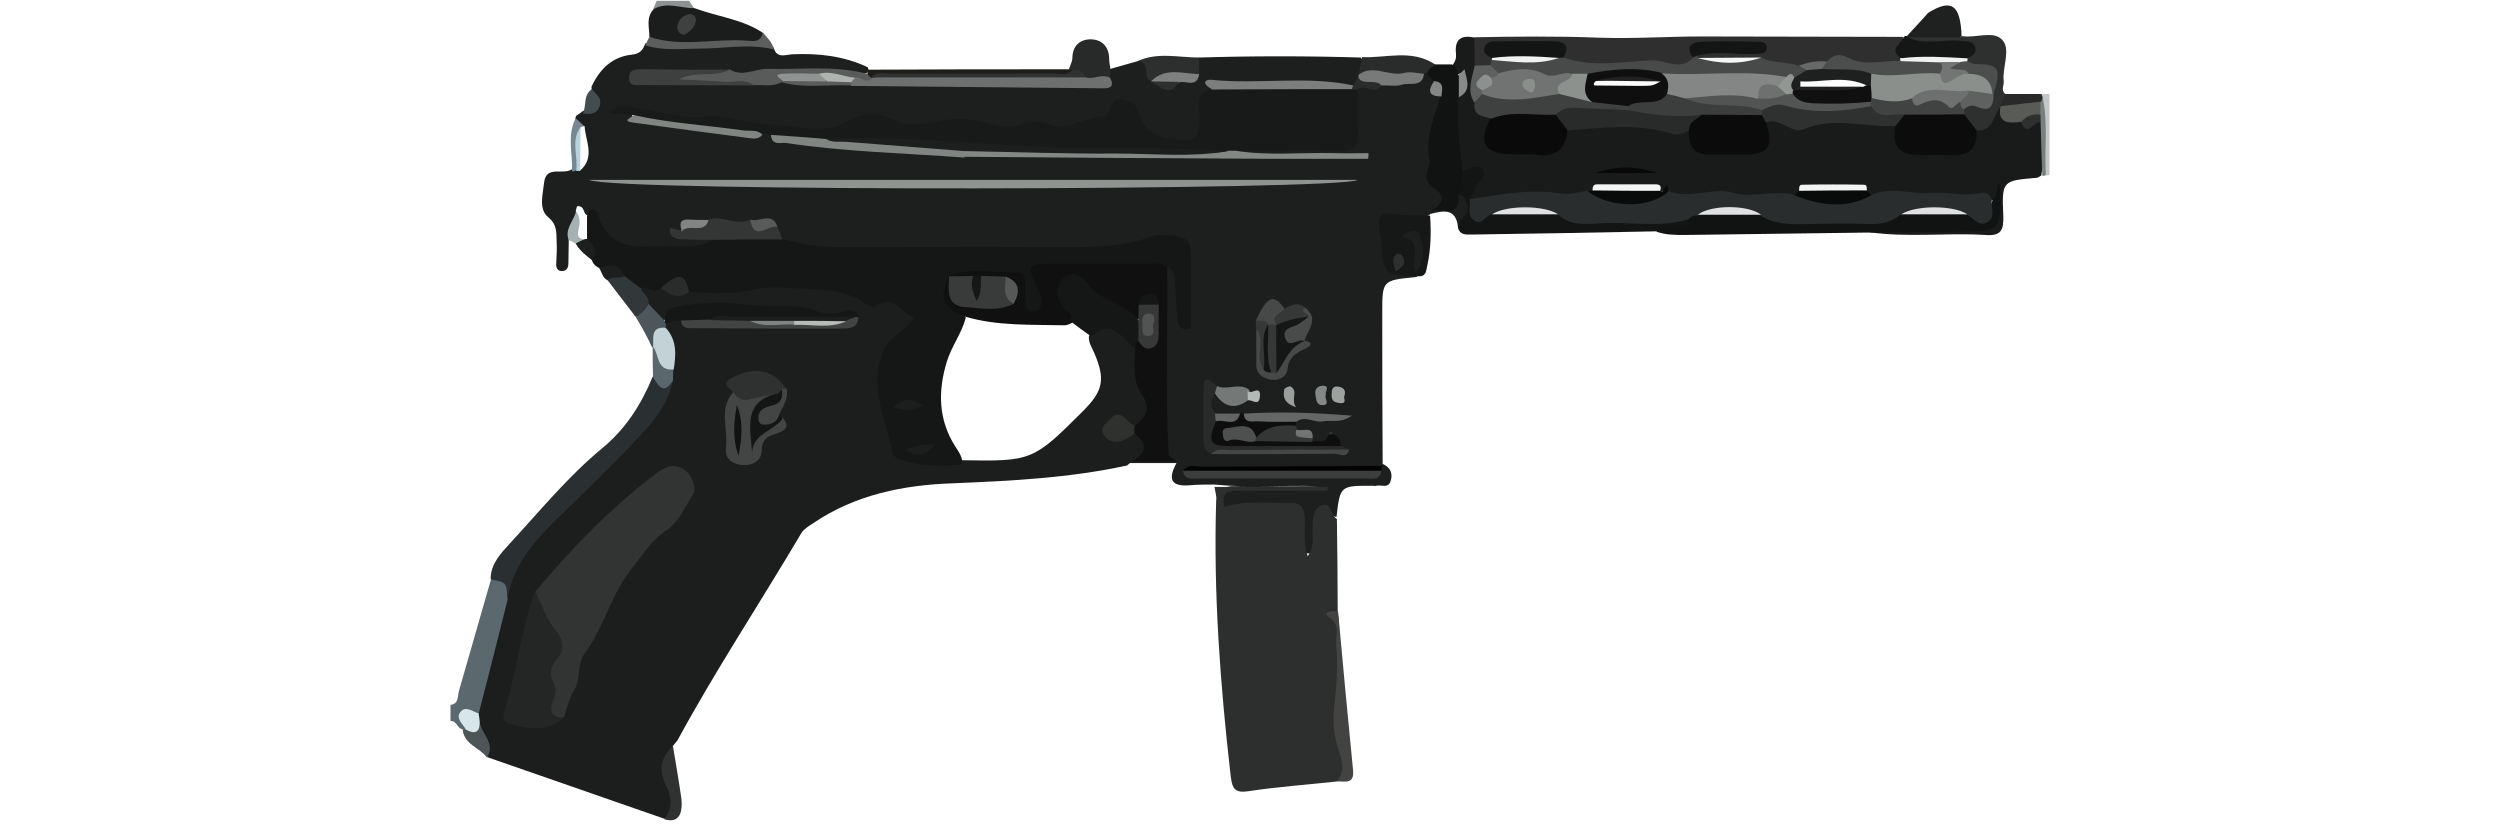 <?xml version="1.0" encoding="utf-8"?>
<!-- Generator: Adobe Illustrator 25.0.0, SVG Export Plug-In . SVG Version: 6.00 Build 0)  -->
<svg version="1.1" id="Camada_1" xmlns="http://www.w3.org/2000/svg" xmlns:xlink="http://www.w3.org/1999/xlink" x="0px" y="0px"
	 viewBox="0 0 617.1 204.1" style="enable-background:new 0 0 617.1 204.1;" xml:space="preserve">
<style type="text/css">
	.st0{display:none;}
	.st1{display:inline;stroke:#FFFFFF;stroke-miterlimit:10;}
	.st2{fill:#5B696F;}
	.st3{fill:#C3C7C8;}
	.st4{fill:#8E9293;}
	.st5{fill:#1D1E1E;}
	.st6{fill:#1C1E1D;}
	.st7{fill:#2D2F2E;}
	.st8{fill:#191B1B;}
	.st9{fill:#111212;}
	.st10{fill:#131414;}
	.st11{fill:#161717;}
	.st12{fill:#434442;}
	.st13{fill:#797E7F;}
	.st14{fill:#151616;}
	.st15{fill:#2A2F32;}
	.st16{fill:#1B1C1C;}
	.st17{fill:#5B5E5C;}
	.st18{fill:#32373A;}
	.st19{fill:#4C565B;}
	.st20{fill:#5A686E;}
	.st21{fill:#454C50;}
	.st22{fill:#A6B1B4;}
	.st23{fill:#778890;}
	.st24{fill:#2E2F2E;}
	.st25{fill:#282A29;}
	.st26{fill:#1F2121;}
	.st27{fill:#2A2C2B;}
	.st28{fill:#1E1D1A;}
	.st29{fill:#303231;}
	.st30{fill:#4D5559;}
	.st31{fill:#2E302F;}
	.st32{fill:#282928;}
	.st33{fill:#D6E6EA;}
	.st34{fill:#181919;}
	.st35{fill:#101010;}
	.st36{fill:#8F9491;}
	.st37{fill:#6D706E;}
	.st38{fill:#848885;}
	.st39{fill:#3B3E3D;}
	.st40{fill:#343636;}
	.st41{fill:#818582;}
	.st42{fill:#585B59;}
	.st43{fill:#0E0E0E;}
	.st44{fill:#3D403F;}
	.st45{fill:#292B2B;}
	.st46{fill:#7B7E7C;}
	.st47{fill:#646765;}
	.st48{fill:#030303;}
	.st49{fill:#777A78;}
	.st50{fill:#474948;}
	.st51{fill:#444746;}
	.st52{fill:#747876;}
	.st53{fill:#494B4A;}
	.st54{fill:#7D807E;}
	.st55{fill:#363838;}
	.st56{fill:#FCFEFE;}
	.st57{fill:#595B5A;}
	.st58{fill:#FAFEFE;}
	.st59{fill:#818482;}
	.st60{fill:#626564;}
	.st61{fill:#9B9F9C;}
	.st62{fill:#9EA29F;}
	.st63{fill:#848886;}
	.st64{fill:#B7D2DC;}
	.st65{fill:#848785;}
	.st66{fill:#717472;}
	.st67{fill:#B2B9B6;}
	.st68{fill:#323433;}
	.st69{fill:#242525;}
	.st70{fill:#434544;}
	.st71{fill:#2F3130;}
	.st72{fill:#424443;}
	.st73{fill:#141515;}
	.st74{fill:#C3D2D7;}
	.st75{fill:#2F312F;}
	.st76{fill:#2A2B2B;}
	.st77{fill:#2A2D2E;}
	.st78{fill:#0C0C0C;}
	.st79{fill:#0A0A0A;}
	.st80{fill:#0B0B0B;}
	.st81{fill:#2F3131;}
	.st82{fill:#3F4140;}
	.st83{fill:#090A0A;}
	.st84{fill:#595B57;}
	.st85{fill:#F3F4F4;}
	.st86{fill:#F4F5F5;}
	.st87{fill:#080809;}
	.st88{fill:#5D605E;}
	.st89{fill:#878A88;}
	.st90{fill:#DFE1E2;}
	.st91{fill:#2E2F2F;}
	.st92{fill:#484A49;}
	.st93{fill:#4B4E4D;}
	.st94{fill:#F0F1F1;}
	.st95{fill:#F5F6F6;}
	.st96{fill:#666967;}
	.st97{fill:#404342;}
	.st98{fill:#5E615F;}
	.st99{fill:#393B3B;}
	.st100{fill:#373938;}
	.st101{fill:#555857;}
	.st102{fill:#AEB3B0;}
	.st103{fill:#8F9391;}
	.st104{fill:#4E504F;}
	.st105{fill:#151717;}
	.st106{fill:#121314;}
	.st107{fill:#B6BBB7;}
	.st108{fill:#808482;}
	.st109{fill:#3C3E3D;}
	.st110{fill:#515452;}
	.st111{fill:#0F0F10;}
	.st112{fill:#707371;}
	.st113{fill:#8C918E;}
	.st114{fill:#8C908E;}
	.st115{fill:#838684;}
	.st116{fill:#1E2020;}
	.st117{fill:#929693;}
	.st118{fill:#8B8F8C;}
	.st119{fill:#727573;}
	.st120{fill:#101011;}
	.st121{fill:#525453;}
	.st122{fill:#FBFBFB;}
	.st123{fill:#202121;}
	.st124{fill:#8A8F8C;}
	.st125{fill:#FCFCFC;}
</style>
<g id="Camada_2_1_" class="st0">
	<rect x="-256" y="-115.9" class="st1" width="665" height="421"/>
</g>
<g id="Camada_1_1_">
	<g>
		<path class="st2" d="M114.2,180c-1.4-0.1-1.4-2.2-3-2c0-1.3,0-2.7,0-4c2.1-0.3,1.7-2.1,2.1-3.5c2.6-9.2,5.3-18.3,7.9-27.5
			c4.8-2.1,5.3-1.6,5.1,5.7c-1.8,9.1-3.9,18-7.1,26.7c-1.4,1.4-5.1,0.8-3.8,4.5C114.9,180.3,114.6,180.4,114.2,180z"/>
		<path class="st3" d="M503.9,23.2c0.7,0,1.3,0,2,0c0,6.7,0,13.3,0,20l-0.5,0.1h-0.5c-2.3-2.7-1.3-6-1.4-9c-0.2-3.1,0-6.2-0.2-9.4
			C503.3,24.2,503.5,23.7,503.9,23.2z"/>
		<path class="st4" d="M170.1,0.2c0.4,0.6,0.8,1.2,1.2,1.8c-3.3,2-6.7,0.8-10.1,0.3c0.3-0.7,0.6-1.4,0.9-2.1
			C164.8,0.2,167.4,0.2,170.1,0.2z"/>
		<path class="st5" d="M274.1,17c2.2-0.6,4.5-1.3,6.7-1.9c3.4-1.1,2.9,1.8,3.7,3.5c0.2,0.4,0.5,0.7,0.8,1c1.9,1.3,3.9,1.6,5.8,0
			c1.2-0.7,3.2-0.3,3.5-2.3c0.2-1.1,0.5-2.2,1.3-3.1c13.3-0.4,26.7-0.4,40,0c1.2,1.4,0.4,2.8,0.2,4.3c-0.1,0.5-0.3,1-0.6,1.4
			c-0.7,0.8-1.3,1.7-2.3,2c-9.9-0.7-19.8-0.3-29.7-0.4c-1.6,0-3.4-0.6-4.5,1.2c-1.2,1.7-1.6,3.6-1.8,5.6c-0.6,7.1-2.8,8.7-9.7,7
			c-3.3-0.8-5.7-2.6-7.2-5.6c-1.6-3-2.8-4.1-6.3-1.3c-4,3.2-9.3,3.5-14.6,3.8c-9.9,0.6-19.7-2.4-29.6-0.9c-4.2,0.6-8.7,0.6-12.7-1.5
			c-1.8-0.9-3.5-0.8-5.2,0.4c-2.9,1.9-6.2,2.5-9.6,2.2c-6-0.6-12.1-0.1-18.1-1.8c-7.5-2.1-15.5-0.2-23.1-2.1
			c-1.7-0.4-3.6-0.5-5.3-1.3c-0.6-0.3-0.1-0.2-0.4,0c-0.5,0.4,0.6,0.2,0.6,0.6c0.3,0.3-0.2,1.1,0.3,1.2c9.5,0.9,18.9,2.3,28.3,3.5
			c1.2,0.1,2.3-0.2,3.4-0.4c0.9-0.1,1.7,0.1,2.5,0.4c6.5,2.2,13.4,2.2,20.1,2.9c9.2,1,18.6,0.8,27.8,2c31.1,0.2,62.2-0.5,93.3,1.2
			c-7.7-0.3-15.4-0.2-23.1-0.3c-1.3,0-3.1,0.8-3.9-1.2c1.5-2.1,3.8-1.7,5.9-1.8c5.6-0.1,11.3,0,17-0.1c5.2-0.1,5.6-0.6,5.8-5.8
			c0.1-2-0.1-4,0.2-6c0.6-4.7,4.7-2.5,7.1-3.5c3.2-1.1,7,0.2,9.9-2.5c0.4-0.2,0.9-0.3,1.4-0.3c1.3,0.2,2.1,1,2.4,2.2
			c-0.6,2.3,1.6,3.4,2.3,5.1c-1.1,4.7-3,9.2-2.6,14.3c0.2,2.8-0.3,5.5,2,7.8c1.1,1.2,0.9,2.7,0.2,4.3c1.9-0.4,2.4-2.3,3.7-3.3
			c3.7,1.3,4.4,4.5,1.4,7c-0.6,0.5-0.8,1.3-1.5,1.6c-0.5-4.8-3.6-4.1-6.8-3.3c-2.3,1.9-5,1.3-7.6,1.2c-2.3-0.1-3.5,0.7-3.2,3.2
			c0.1,0.8,0.2,1.7,0.1,2.5c-0.4,4.2,0.2,7.6,5.7,7c0.8-0.1,1.6,0.4,2.1,1.2c-0.3,0.2-0.5,0.5-0.8,0.5c-8.2,0.8-8.2,0.8-8.2,8.9
			c0,12.4,0,24.9,0.1,37.3c-1.2,1.4-2.9,1.6-4.6,1.5c-13.1-0.1-26.3,0.3-39.3-0.2c14.3,0.6,28.5,1,42.7-0.3c0.4-0.3,0.8-0.7,1.2-1.1
			c2,0.9,2.6,2.5,1.9,4.4c-0.6,1.7-2.3,0.7-3.5,1c-0.3,0.1-0.7,0-1,0c-7.9,0-7.9,0-8.8,7.7c-3.1-0.9-4.5,0.1-4.5,3.5
			c0,2.1,0.6,5.7-2.5,5.5c-2.8-0.1-2.3-3.6-2.3-5.8c0.1-4.3-1.9-6-6-5.8c-3.3,0.2-6.6-0.1-9.9,0.6c-1.9,0.4-3.3,0.1-3.5-2.3
			c-0.1-2.3,0.9-3.3,3.3-3.3c7,0.1,14.1,0,20.6,0c-8.1-0.3-16.7,0.5-25.3-0.4c-2.1,0-4.3,0-6.4,0.2c-4.6,0.3-5-1.8-3-5.5
			c-4.2,0-8.3,0-12.3,0c0-1.1,0.8-1.5,1.7-1.8c2.3-0.9,5.6,0.8,6.9-1.1c1-1.5-0.1-4.4-0.1-6.8c-0.1-11.2,0.2-22.4,0.1-33.7
			c0-1.8,0-3.7,1.1-5.2c2.9-0.6,3.2,1.6,3.6,3.5c0.5,2.4,0.2,4.9,1,7.3c0.3-4,0.2-8.1,0.3-12.1c0-3.1-1.6-4.5-4.5-4.8
			c-2.4-0.3-4.7-0.2-6.9,0.6c-5,1.7-10.1,1.8-15.3,1.8c-19.3-0.1-38.5,0-57.8,0c-5,0-10-0.3-14.7-2.2c-1.1-0.7-1.8-1.8-2.3-3
			c-1-2.9-3.3-1.9-5.3-1.8c-3.7,1.5-7.3-0.9-11-0.2c-2.4,0.1-5-0.4-6.6,2.1c-0.8,0.4-1.5,0.1-2.3-0.1c3.2,1.7,7.2-0.8,10.3,1.8
			c0.1,1-0.4,1.7-1.3,1.8c-8.7,1.5-17.3,2.9-25.5-2c-2.2-1.3-1.8-4.3-4.1-5.2c-0.8-0.1-1.3-0.6-1.9-1.2c-0.9-1-0.2,0.5-0.6,0.5
			c-1,2-1.1,4.4-2.5,6.2c0,2.1-0.1,4.3-0.1,6.4c0,1.1-0.6,1.9-1.8,1.8c-0.9-0.1-1.3-0.9-1.2-1.9c0.1-1.8,0.2-3.6,0.1-5.4
			c-0.1-2.2,0.2-4.1-2.1-6c-2.4-2-1.3-5.6-1-8.5c0.5-4.6,5-1.6,7.1-3.5c0.2-0.4,0.5-0.7,0.8-0.9c0.3-0.3,0.7-0.5,1-0.7
			c1.2-2.8,1-5.7,0.1-8.5c-0.5-0.9-1.7-1.5-1.1-2.9c0.6-0.4,1.2-0.8,1.7-1.2c3.1-1.2,2.2-3.7,2.1-6c2-4.3,5.1-7.4,9.9-7.9
			c2.1-0.2,2.8-1.2,3.4-2.8c5.4-1.1,10.9-0.5,16.3-0.5c3.8,0,7.5-1.3,11.4-0.1c1.4,0.4,2.9,0.6,4,1.7c0.7,2.7,2.9,1.7,4.5,1.6
			c6.5-0.3,12.8,0.4,18.7,3.2c0.3,0.6,0.2,1.1-0.4,1.5c-5.4,0.7-10.9-0.1-16.3-0.2c-5.8-0.2-11.5,1.8-17.3,0.4
			c-7.1-0.4-14.2-0.7-21.3,0.2c9,1.1,18,0.6,27.1,0.7c2.5,0,5-0.2,7.5-0.2c5.5,0.5,10.9,0.1,16.4,0.2c13.1,0.5,26.2,0.1,39.2,0.4
			c7.2,0.2,14.5,1.4,21.7-0.2c0.8-0.2,1.6-0.2,2-1.1C273,18.1,273.4,17.4,274.1,17z"/>
		<path class="st6" d="M279.4,113.9c-0.4,0.3-0.8,0.7-1.2,1c-14.2,3.1-28.6,3.8-43,4.4c-12.1,0.4-24.1,2.8-34.4,9.8
			c-1.1,0.7-2.4,1.5-3,2.5c-10.1,17.1-21.1,33.7-30.6,51.2c-0.3,0.4-0.7,0.8-1,1.2c-1.7,3.3-1.1,6.5-0.3,10c0.7,2.7,2.5,6.3-1.9,8.1
			c-14.6-5.1-29.1-10.1-43.7-15.2c-0.5-3.1-2.2-5.9-2.7-9c-0.1-0.7,0.1-1.4,0.6-1.9c2.4-9.3,4.8-18.7,7.1-28
			c-0.2-8,4.2-13.6,9.5-18.9c7.3-7.2,14.7-14.5,21.8-21.9c3.7-3.8,6.9-8.1,8.2-13.4c0-0.9,0.1-1.9,0.3-2.8c1-3.6-0.4-6.9-1.4-10.2
			c0-0.5,0.2-1,0.6-1.4c1.3-1.4,2.8-1.6,4.5-0.8c0.3,0.2,0.6,0.4,0.9,0.4c13.2,0.8,26.4,1.1,39.6-0.2c-7.8-1.5-15.7-2.4-23.6-2.6
			c-5.9-0.2-11.9-1.2-17.8,0.7c-1.3,0.4-2.5,0.7-3.3,1.9c-3.1,1.1-3.4-2-4.9-3.3c-0.7-1.5-2.1-2.7-1.6-4.6c1.7-1.3,3.6-0.4,5.5-0.4
			c2.4,1,4.9,1.2,7.4,0.5c10.6-0.1,21.1-1.5,31.7-1.1c2,0.1,4,0.4,5.7,1.3c3.4,1.8,6.6,3.3,10.8,2.3c2.9-0.7,5.3,2.1,6.7,4.4
			c1.3,2.1-1,3.7-2.5,4.8c-4.8,3.5-5.5,8.7-5.3,13.8c0.1,4.7,2.4,9.2,3.4,13.9c0.4,1.6,2,2,3.5,2.4c3.9,1.2,7.9,0.7,11.9,0.8
			c0.7,0-0.2,0,0.5,0c17.3,0.3,17.6,0.2,30-12.2c4.9-4.9,5.5-7.8,2.7-14.3c-0.6-1.4-1.5-2.6-1.3-4.2c4.2-4.7,7.6-3.8,12,2.9
			c1.1,4.4,0.9,8.9,3.4,13.1c1.5,2.5-1,4.8-3.1,6.4c-1.6,0.6-2.8-0.7-4.2-1c-1.3-0.3-2.5,0.3-2.4,1.7c0,1.3,1.2,1.4,2.3,1.2
			c1.4-0.2,2.7-1.3,4.3-0.7C284.4,110.8,283.9,112.5,279.4,113.9z"/>
		<path class="st7" d="M299.8,120.2c9.3,0,18.6,0,27.9,0c0,0.3,0,0.6,0,0.9c-7.2,0-14.4,0.1-21.7,0c-2.8,0-4.7,0.4-3.7,4
			c5.4-1.7,11-0.8,16.5-0.9c2.7-0.1,3.2,1.8,3.3,4c0.1,2.7-0.5,5.5,0.7,9.1c1.8-2.7,1.1-5,1.2-7.1c0.1-2.2,0-4.7,2.4-5.5
			s2,2.6,3.6,3.4c0.1,7.7,0.2,15.3,0.2,23c1.1,7-0.7,14,0.9,21c0.6,2.6-1.8,5.9-0.7,9.1c0.7,2.1,0.9,4.8,1.8,6.4
			c1.8,3.5-0.4,4-2.2,5.3c-7.3,0.8-14.6,1.3-21.8,2.4c-3.4,0.5-4-0.6-4.4-3.6c-2.6-22.6-4.3-45.3-3.6-68.1
			C300.4,122.5,299.9,121.3,299.8,120.2z"/>
		<path class="st8" d="M358.6,16c0.6-0.8,0.9-1.6,0.8-2.7c-0.4-3.5,1.2-4.8,4.6-4c1.7,1.8,1.4,4.1,1.3,6.3c-0.4,2.9-1.5,5.7-0.7,8.7
			c-0.2,2.9,3.4,3.2,3.8,5.7c-0.7,5.5,0.2,6.7,5.8,6.9c1,0,2-0.1,2.9,0c4.8,0.9,7.8-1.3,9.8-5.4c1.9-1.1,4-1.7,6.1-1.6
			c8,0.5,16.1-0.4,23.9,1.9c2.8,4.4,11.8,6.8,16.4,4.4c2.7-1.4,1.6-4.1,2.3-6.1c1.1-1.3,2.6-1.8,4-1c3.7,1.9,7.4,1.1,11.1,0.2
			c5.9-1.4,11.4,0.2,17.1,1.4c1.2,3.4,2.5,6.7,7.1,6.1c4.4-0.6,10,2.3,12.3-4.4c2.4-1.8,4-4.3,5.9-6.5c0.5-0.1,0.9,0.1,1.2,0.4
			c0.9,2.1,2.8,2.6,4.7,3c0.9,0.7,1.7,1.2,3,0.5c1.2-0.7,2.2,0,2.2,1.6c-0.2,4,0.3,7.9-0.3,11.9c-0.4,0.2-0.8,0.6-1.3,0.6
			c-8.3,0.7-8.5,0.7-8.1,9.4c0.1,3.6-0.6,5-4.5,4.7c-9.5-0.6-19.1,0.7-28.7-0.7c1.4-1.9,3.5-1.5,5.5-1.6c6.3-0.2,12.5-0.3,18.8,0
			c4.5,0.3,7.4-0.6,7.1-5.8c0-0.2,1.5-2.4-0.6-0.5c-10,0-19.9-0.5-29.9-0.8c-0.8-0.1-1.5-0.5-2.1-1c-5.2-2-10.5-1.9-15.7,0
			c-0.6,0.5-1.3,0.8-2.1,1c-8.7,1.8-17.5-0.9-26.3,0.6c-1.5,0.2-2.9-0.4-4.1-1.4c-0.3-3.2-1.9,0.8-2.5-0.5
			c-5.5-1.2-10.9-1.7-16.3,0.3c-0.5,0.2-1,0.4-1.5,0.6c-9.4,0.8-18.8,0.7-28.1,1.5c-3.3-2.3,0.8-4.2,0.4-6.4c-1.2-1-3.4,0-4-2.1
			c-1.7-5.3-1.9-10.6-1.1-16c0.8-1.8,2-3.5,1.9-5.6c0-0.5,1.6-2.4-0.9-1.2C359.1,17.8,358.8,17,358.6,16z"/>
		<path class="st9" d="M491.9,49.2c1.6-0.9,0.4-2.8,1.5-3.9c0.2,0.3,0.4,0.5,0.4,0.7c0.2,11.2,0.2,11.1-11,11.2
			c-7.1,0-14.2,0.1-21.3,0.2c-15.2,0.2-30.5,0.4-45.7,0.6c-2.3,0-4.6,0-6.9-0.8c-0.1-2.2,1.8-2,3.1-2.2c1.7-0.2,3.2-0.6,4.4-1.8
			c0.9-0.7,2-1.1,3.1-1.3c5.1-0.2,10.2-0.2,15.3,0c11.3,2.8,22.6,2.7,34,0.2c5.2-0.6,10.5-0.3,15.7-0.2
			C487.9,53.5,490.8,53.4,491.9,49.2z"/>
		<path class="st10" d="M416.9,54.1c-0.2,2.2-1.8,1.9-3.3,2c-1.6,0.1-3.4-0.6-4.7,1c-15.3,0.3-30.6,0.6-45.8,0.8
			c-1.3,0-2.7,0.1-3.2-1.6c-0.1-2.3,3.3-3.2,2.2-6c-0.5-1.1-0.7-2.1-2-2.2c-1.3-2.3-0.5-4.2,1-6c1.7,0.1,3.6-2.1,4.9-0.2
			c1.2,1.8-1.3,3-1.9,4.5c-0.3,0.9-0.7,1.8-1.1,2.7c1.1,3.6,3.4,4.1,6.5,2.7c5.2-0.1,10.4-0.4,15.6,0.2c5.7,2.4,11.7,1.3,17.6,1.6
			C407.4,53.9,412.3,53,416.9,54.1z"/>
		<path class="st11" d="M350.1,68.2c-8.6-0.3-8.6-0.3-9.2-9.2c-0.1-1-0.4-1.9-0.5-2.9c-0.1-2.2-0.1-3.9,3.2-3.3
			c3,0.5,6.2,0.3,9.4,0.4c0.3,4.2,0.2,8.3-0.7,12.4C352,66.8,352.1,68.3,350.1,68.2z"/>
		<path class="st12" d="M330,192.9c2.4-2.8,1-5.8,0.2-8.5c-1.2-3.8-1.2-7.3-0.7-11.3c0.5-4.5,0.8-9.5,0.3-14.2
			c-0.2-2.1,1.3-4.5-1.8-6.6c-1.8-1.2,0.9-1.7,2.3-1.3c1.2,13.1,2.4,26.2,3.7,39.2C334.3,193.7,331.9,192.8,330,192.9z"/>
		<path class="st13" d="M504.1,43.4c-0.1-4.4-0.3-8.8-0.4-13.2c-0.4-0.6-0.8-1.3-0.9-2.1c-0.1-1-0.1-2.1,0.3-3
			c0.2-0.5,0.6-0.9,1.1-1.1c1.4,6.3,0.4,12.8,0.8,19.2l-0.4,0.2H504.1z"/>
		<path class="st14" d="M163.1,71.1c-1.7,1.8-3.4-0.7-5,0c-2.2,0.6-3.1-1.4-4.5-2.4c-1.3-2-3.8-1.6-5.6-2.5c-0.9-0.4-1.6-1-1.9-2
			c-0.5-2-1.2-3.9-1.9-5.8c-0.3-1.7-0.6-3.5,0.7-5c0.6-2.8,2.4-1.7,2.8-0.4c2.1,8,8.8,8.2,14.6,7.7c4.5-0.3,9.5,1,13.8-1.6
			c5.6-2.8,11.3-2,17-0.1c4.5,1.2,9,2,13.6,2c18,0,35.9-0.1,53.9,0c7.8,0,15.5,0.2,23-2.4c0.9-0.3,1.9-0.6,2.9-0.6
			c7.3,0.4,7.5,0.6,7.5,8.1c0,4.2,0,8.3,0,12.5c0,1,0.5,2.7-1.2,2.7c-1.4,0.1-2-1.4-2.1-2.4c-0.4-2.8-0.5-5.6-0.6-8.3
			c-0.1-1.9,0.1-3.7-2-4.7c-8.6,1-17.2,0.2-25.8,0.4c-5.6,0.2-5.6,0.1-4.5,5.6c0.5,2.3,1,5-2.2,5.6c-3.2,0.6-3.9-2.1-3.8-4.5
			c0.2-4.2-1.9-5.1-5.5-4.8c-3.3,0.2-6.6-0.1-9.9,0.2c-0.4,0.2-0.8,0.4-1.2,0.7c-3.3,4.6,1.6,6.4,3.2,9.3c-1,3.9-3.5,7-4.7,10.9
			c-2.2,7.3-2.1,14.3,2.1,20.9c0.9,1.4,1.9,2.7,1.7,4.5c-4.6,0.3-9.3,0.5-13.8-0.8c-1.3-0.4-3-0.7-3.3-1.9c-1.6-8.1-5.9-16-2.6-24.8
			c1.5-3.9,5.4-5.3,7.9-8.7c-3.3-1.2-5-6.3-9.7-2.8c-0.4,0.3-1.7-0.2-2.3-0.7c-5.8-4.1-12.6-3.5-19.2-3.9c-2.6-0.2-5.4-0.3-7.9,0.3
			c-5.5,1.2-11,1.1-16.5,0.6C168.1,69.3,165.6,70.2,163.1,71.1z"/>
		<path class="st15" d="M166.1,94c-1.1,5.2-4.1,9.3-7.6,13c-6.3,6.8-13,13.3-19.7,19.8c-6.2,6-12.1,12.2-13.6,21.2
			c-0.1-4.2-0.1-4.2-4.1-5c0-3.8,2.5-6.4,4.8-8.9c7.4-8,14.3-16.5,22.8-23.5c5.8-4.8,9.6-10.8,12.4-17.6
			C162.9,93.2,164.4,94.3,166.1,94z"/>
		<path class="st16" d="M161.3,2.3c3.3-2,6.7-0.2,10.1-0.3c5.6,2.1,11.8,2.7,16.9,6.1c0.7,1.3,0.2,2.7-1,2.6
			c-8.6-0.6-17.3,2.3-25.8-0.7c-0.5-0.2-0.8-0.6-1.2-0.9C160.3,6.8,159.4,4.4,161.3,2.3z"/>
		<path class="st17" d="M160.3,9.1c7.8,2.6,15.8,0.4,23.7,0.9c1.7,0.1,3.8,0.7,4.3-2c1,1.3,2.4,2.4,2.7,4.2
			c-6.1-1.5-12.3-0.2-18.4-0.2c-4.5,0-8.9,0.6-13.3-0.8C159.6,10.5,159.9,9.8,160.3,9.1z"/>
		<path class="st18" d="M154.1,68.1c1.3,1,2.6,2,4,3c0.6,1.4,2.2,2.2,2,3.9c0.3,2.4-0.8,3.4-3.2,3.2c-2.3-3-4.6-6-6.9-9
			C150.9,67,152.6,67.6,154.1,68.1z"/>
		<path class="st19" d="M156.9,78.2c1.4-0.7,2.5-1.7,3.2-3.2c1.3,1.4,2.6,2.8,4,4.2c0.3,0.1,0.4,0.3,0.4,0.5s-0.1,0.4-0.1,0.4
			c0,0.3-0.1,0.6-0.2,0.9c-0.6,1.4-1.9,2.3-2.3,3.8c-0.2,0.4-0.5,0.7-0.9,1C159.8,83.2,158.4,80.7,156.9,78.2z"/>
		<path class="st20" d="M161.1,85.7L161.1,85.7c1.6-1.6,1.7,0.4,2.1,1c0.8,1.6,1.9,3.1,3,4.5c0,0.9-0.1,1.9-0.1,2.8
			c-2.4,3.6-3.6,1.2-4.9-0.9C161.1,90.6,161.1,88.2,161.1,85.7z"/>
		<path class="st21" d="M146.1,22c1,1.3,2.6,2.1,1.9,4.2c-0.7,2-2.3,2.1-4.1,1.8C144.8,26.1,143.9,23.5,146.1,22z"/>
		<path class="st22" d="M140.4,59.3c-1.1-2.8,1.2-4.7,1.8-7.1c3.8,1.5,0.8,5.1,2.3,7.3c-0.5,1.1-1.2,1.5-2.3,0.7
			C141.6,59.8,140.9,59.5,140.4,59.3z"/>
		<path class="st23" d="M142.1,42.1l-0.4,0.2h-0.5c0.2-4.4-1.3-8.9,0.9-13.1c0.7,0.6,1.4,1.3,2.1,1.9c-0.1,0.5-0.3,1-0.5,1.4
			C142.9,35.6,144.4,39.2,142.1,42.1z"/>
		<path class="st5" d="M154.1,68.1c-1.2,0.9-2.9-0.2-4.1,1.1c-1.3-0.6-1.4-2-2.1-3C150.6,65.2,152.9,65,154.1,68.1z"/>
		<path class="st5" d="M142.1,60.1c0.7-0.3,1.3-0.7,2-1l0.4-0.3l0.4,0.2c1.9,1.4,2.5,3,1.2,5.2C144.6,63,143.1,61.9,142.1,60.1z"/>
		<path class="st24" d="M364,16.2c0-2.3,0-4.6-0.1-7c10.3-0.2,20.5-0.3,30.8,0.1c8.4,0.3,16.9-0.3,25.4-0.3
			c16.6,0,33.2,0.1,49.7,0.1c0.4,2-0.8,3.9-0.7,5.8c-0.3,0.4-0.7,0.7-1.1,0.9c-4.1,0.8-8.2,0.9-12.2-0.3c-1.7-0.5-3.2-0.4-4.8,0.2
			c-2.2,0.5-4.5,0.9-6.8,1.1c-3.6,0.2-7.1-0.7-10.6-1.4c-4.6-0.4-9.3,0.5-13.9-0.5c-0.5-0.2-0.9-0.5-1.2-0.9
			c0.6-2.5,2.7-2.1,4.4-2.2c3.1-0.3,6.2,0.2,10.3-0.4c-4.5,0-8.1-0.1-11.7,0c-1.9,0.1-3.8,0.2-3.4,3c-0.7,1.8-2.4,2.5-4,2.3
			c-7.1-1-14.2,0.2-21.2,0c-2.5-0.1-5.3,0-7.4-2c-0.6-1-0.3-2.7-1.6-2.9c-5-0.8-10.1-1.1-15.1,0.3c-0.6,0.2-0.3,1.2-0.3,1.8
			c0.1,0.5,0,1,0,1.5c-0.2,0.5-0.5,0.9-0.9,1.2C366.4,17.3,365.1,17.2,364,16.2z"/>
		<path class="st9" d="M361,42.1c0.3,2.1-0.7,4-1,6c0.6,5.3-3.2,3.7-6.3,3.8c2.5-1.9,3.2-3.5,0.3-5.4c-2-1.2-2.4-3-1.4-5.2
			c0.3-0.6,0.4-1.3,0.2-2c-1-5.6,1.3-10.5,2.8-15.6c-1-1.1-1.3-2.5-1.8-3.8c-0.6-0.6-1.2-1.3-1.8-1.9c-0.4-1.8,0.4-2.4,2.1-2.1
			c1.4,0,2.9,0,4.3,0c1,0.5,1.3,1.4,1.5,2.4c1.2,1.9,1.2,3.7,0,5.6C359.6,30.1,360.3,36.1,361,42.1z"/>
		<path class="st14" d="M469.1,14.3c-2.9-2.2,0.2-3.4,0.8-5.1c0.2-0.3,0.5-0.4,0.8-0.3c0.3,0,0.6,0.1,0.8,0.1
			c4.2,0,8.4-0.7,12.6,0.6c1.6,0.3,3.6-0.1,4.1,2.1c0.5,2.1-0.9,3-2.6,3.6C480.1,15.3,474.5,16.7,469.1,14.3z"/>
		<path class="st25" d="M274.1,17c0,0.8-0.1,1.5-0.1,2.3c-1.9,1-3.8,1.1-5.8,0.6c-1.2-0.6-2.3-1.3-3.5-1.8c-0.4-0.2-0.7-0.5-0.9-0.9
			c0.3-0.9,0.8-1.8,0.9-2.7c0-3,1.6-4.7,4.4-4.8c3,0,4.7,1.9,4.7,5C273.8,15.4,274,16.2,274.1,17z"/>
		<path class="st26" d="M475.9,3.2c5.8-3.6,8-2.1,8.3,5.7c-0.3,0.5-0.8,0.8-1.4,0.7c-3.9-0.2-7.9,0.5-11.8-0.4l-0.3-0.3
			C472.4,7,474.3,5.1,475.9,3.2z"/>
		<path class="st27" d="M354.4,16c-0.9,0.5-1.9,1-2.1,2.1h-0.4h-0.4c-5.3,2.5-10.8,0.3-16.1,0.3c0.3-1.4,0.5-2.8,0.8-4.3
			C342.1,14.4,348.5,12,354.4,16z"/>
		<path class="st7" d="M284.1,20.1c-2.2-1,0.1-4.9-3.3-5c4.9-2.3,10.1-0.9,15.2-0.9c0,1.4,0,2.7,0,4.1C292.1,19.7,288,19,284.1,20.1
			z"/>
		<path class="st28" d="M263.9,17.1c0.3,0.1,0.7,0.1,1,0.2c-0.8,3.4-3.7,2.2-5.6,2.3c-14.1,0.2-28.2,0-42.3,0.1c-0.6,0-1.2,0-1.8,0
			c-0.7-0.2-1-0.6-1.1-1.3c0-0.4,0-0.8,0.1-1.2C230.6,17.1,247.3,17.1,263.9,17.1z"/>
		<path class="st29" d="M163.9,202.2c2.3-2.6,1.8-5.8,0.5-8.3c-1.9-3.9-1.3-6.9,1.7-9.8c0.7,4.4,1.5,8.7,2.1,13.1
			C168.6,201.5,167.1,203.2,163.9,202.2z"/>
		<path class="st30" d="M118.4,178c0.2,3.1,4.1,5.4,1.8,9c-1.8-2.5-5.7-3.2-6-7c0.3,0.1,0.6,0.1,0.9,0
			C116.2,179.3,117.2,178.5,118.4,178z"/>
		<path class="st31" d="M485.8,14.3c1-0.5,2.2-1.1,1.8-2.5c-0.5-1.7-2.2-1.6-3.6-1.7c-0.3-0.2-0.4-0.4-0.4-0.6
			c0.1-0.2,0.2-0.3,0.3-0.3l0.4-0.3c3.4,0.6,7.8-1.5,10,1c2.1,2.4-0.1,6.7,0.3,10.1c0.1,1.1-0.8,2.3,0.4,3.2c1,1.5,0.4,2.4-1.1,3
			c-1.9,2.1-1.7,6.2-5.9,6c-2.1-0.5-3.3-2-3.8-4.1c0-0.5,0.1-0.9,0.2-1.4c0.8-1.4,2.1-1.6,3.4-1.4c1.8,0.2,2.9-0.3,3.3-2.2
			c2.6-5.6-2-6-5.3-7.5C485.6,15.2,485.5,14.7,485.8,14.3z"/>
		<path class="st32" d="M493.8,26.2c0.4-1,0.7-2,1.1-3c3,0,6,0,9,0c0.1,0.3,0.2,0.6,0.3,0.8c-0.1,0.4-0.2,0.7-0.4,1.1
			C500.6,26.4,497.4,28.2,493.8,26.2L493.8,26.2z"/>
		<path class="st33" d="M118.4,178c0.1,2.7-1,3.4-3.4,2.1c-0.7-1.4-2.6-2.7-1.4-4.3c1.3-1.7,3-0.2,4.5,0.3
			C118.3,176.7,118.3,177.3,118.4,178z"/>
		<path class="st34" d="M156.4,28.4c-1.8-0.1-3.6-0.3-5.8-0.4c1.8-2.6,4-1.7,5.9-1.5c5.7,0.8,11.6,3,17,2.3
			c5.8-0.8,10.7,1.9,15.8,1.9c6.5,0,13.4,2.8,19.4-0.5c4.4-2.4,7.6-2.6,12.1-0.5c2.9,1.3,7,1.1,10.3,0.3c4.9-1.1,9.5-0.7,14.1,0.8
			c2.3,0.7,4.6,0.7,6.9-0.1c2.1-0.7,4.4-0.9,6.4-0.1c5.1,2.1,9.2-2,14-1.8c0.5,0,1.2-1.1,1.5-1.8c0.5-1.5,1.2-2.9,3.1-2.5
			c1.8,0.4,3.5,1.1,4,3.2c1.2,4.5,4.2,6.3,8.7,6.7c5.2,0.6,6,0,6.3-5.1c0.2-2.7-1.6-6.4,3.1-7.2c1.1-1,2.5-1.1,3.8-1
			c10.1,0.5,20.3-0.5,30.4,0.6c0.6-0.1,1.2,0.1,1.7,0.5c0,3.3-0.2,6.6,0.1,9.9c0.3,3.8-0.8,5.3-4.9,5.1c-8.4-0.3-16.9,0-25.3,0
			c-0.7,0.7-1.7,0.8-2.6,0.9c-32.6,0.5-65.1-1.7-97.7-3c-4.8,0.1-9.6-0.5-14.2-1.9c-0.7,0-1.5-0.1-2.2-0.1
			c-9.6-0.4-19.1-2.1-28.6-3.3C158.4,29.7,157.4,29.2,156.4,28.4z"/>
		<path class="st35" d="M238.4,78.2c-5.9-2.5-6.6-4.2-4.2-10.1c3,7.1,5.3,8,14.7,5.9c1.6-2.4,1-3.9-1.8-4.5
			c-1.7-0.2-3.4-0.1-5.1-0.1c-0.8,0-1.6,0-2.4,0c-1.9,0-3.9,0.1-5.5-1.3c5.6-2.3,11.4-0.6,17.1-0.9c1.8-0.1,1.8,1.6,1.8,3
			c0,1.7,0,3.3,0.1,5c0.1,1.2,0.8,1.7,2,1.7c1.2,0,1.7-0.7,1.9-1.9c0.2-1.4-0.3-2.6-0.9-3.8c-2.7-6.1-2.7-6.1,4.3-6.1
			c7.7,0,15.3,0,23,0c1.6,0,3.4-0.5,4.7,1c0.2,15.4-0.5,30.8,0.4,46.2c0,0.4,0.9,0.8,2,1.6c-4.1,0-7.6,0-11.1,0
			c3.4-1.9,4.1-4.1,0.8-6.8c-0.6-0.7-0.6-1.3,0-2c2.4-2.2,4.3-4,1.5-7.9c-2.1-3-1.7-7.3-1.5-11.1c-0.8-1-0.5-1.8,0.6-2.3
			c2.5,0.8,4.4,0.7,4.2-2.8c-0.1-1.8,0-3.5-0.1-5.3c-0.1-0.6-0.2-1.4-0.9-1.5c-1-0.1-1.3,0.8-1.4,1.6c-0.2,1.1-0.3,2.3-1,3.2
			c-4.9-1.4-9-4.1-12.9-7.2c-1.5-1.1-2.6-3.8-4.8-2c-2.1,1.6-1,3.9,0.3,5.8c1.4,2,2.3,3.9-1.2,4.7C254.4,80.1,246.3,80.5,238.4,78.2
			z"/>
		<path class="st36" d="M145.4,44.4c63.1,0,126.3,0,189.7,0C332.4,47,150.6,47.4,145.4,44.4z"/>
		<path class="st37" d="M268,19.1c2,0.6,4-1,6,0.1c0.9,1.6,0.6,2.6-1.4,2.6c-20.8-0.2-41.7-0.4-62.5-0.6c-0.3-0.3-0.4-0.7-0.3-1.2
			c0.3-0.6,0.9-1,1.5-1.2c1.3-0.5,2.4,1.1,3.8,0.6v-0.2c7.4-1,14.9-0.3,22.3-0.4c9.4-0.2,18.9,0.2,28.3-0.2
			C266.5,18.4,267.4,18.7,268,19.1z"/>
		<path class="st38" d="M303.3,37.2c0.5,0,1.1,0,1.6,0c8.1,1.3,16.2,0.4,24.3,0.6c2.9,0.1,5.7,0,8.6,0c0,0.5,0,1-0.1,1.4
			c-7.8,0-15.5,0-23.3,0c-25.4-0.1-50.8-0.3-76.3-0.5c-0.6-1-0.5-1.8,0.5-2.3c17.2,0,34.5,1.2,51.7,1.1
			C294.6,37.6,298.9,38.2,303.3,37.2z"/>
		<path class="st39" d="M341,116.2c-0.4,2.5-2.4,1.9-3.9,1.9c-13.7,0-27.5,0-41.2,0c-1.6,0-3.5,0.5-3.9-1.9c2-1.1,4.2-0.5,6.3-0.5
			c12.6-0.1,25.2-0.1,37.8,0C337.8,115.6,339.5,115.1,341,116.2z"/>
		<path class="st40" d="M193.1,59.1c-5.7,0-11.3,0-17,0.1c-2.4,0-4.9,0-7.3-0.1c-1.9,0-3.6-0.3-3.5-2.9c1.1,0.3,2,0.5,3,0.8
			c1.2-3.3,4.8-0.8,6.6-2.8c3.4-1.2,6.9,1.7,10.3,0c1.7,2.5,4.7,0.3,6.7,1.8C192.4,57.1,192.8,58.1,193.1,59.1z"/>
		<path class="st41" d="M238.1,37.3c0,0.5,0,1.1,0,1.6c-14.7-1.1-29.4-1.4-44-3.6c-1.4-0.2-3.6,0.8-3.8-2c4.5,0.3,9,0.6,13.6,1
			c9,0.7,18.1,0.5,27.1,1.5C233.4,36,235.9,35.6,238.1,37.3z"/>
		<path class="st42" d="M215.1,19.3c-1.4,1.6-2.7-0.6-4.1-0.1c-2.7,1.5-5.5-0.1-8.2,0.3c-3.1,0-6.1-0.5-9.2,0.1
			c-0.1,0.3-0.3,0.6-0.7,0.7c-2.2,1.2-4.5,0.6-6.8,0.7c-5.4-0.8-10.8-0.5-16.2-0.5c-1.2,0-3.1,0.5-3.1-1.4c0-2.1,1.9-1.2,3-1.4
			c3.4-0.6,6.9,0.5,10.3-0.6c3.1,2,6.1-0.1,9.2-0.1c8.3,0.2,16.6-0.9,24.7,1.2C214.4,18.7,214.8,19,215.1,19.3z"/>
		<path class="st43" d="M329,107.1c1.3,0.6,2,1.5,1.9,2.9c-1.9,1.6-4.1,1-6.2,1c-7,0.1-13.9,0.1-20.9,0c-5.8,0-6.4-0.9-5.1-6.9
			c2-2.1,5.3-0.1,7.4-2.1c0.3,0,0.6,0,0.9,0c2.3,1.8,5,1,7.5,0.8c2-0.1,3.8-0.2,5.4,1.2c0,0.3,0,0.7,0,1c-2.9,1.6-6.4,1.8-9.3,3.4
			c-2.2-0.5-3.8-2.8-7.3-1.4c3.3,0.3,5.6,1.2,8.1,1.4c4.2-1.2,8.4-1.7,12.5,0.5c1.5-0.2,3.6,0.8,4-1.8
			C328.4,106.8,328.6,106.8,329,107.1z"/>
		<path class="st44" d="M180.1,17.2c-3.9,2.1-8.4,0.1-12.5,2.4c3.8,0.2,7.6,0.3,11.3,0.6c2.4,0.2,5-0.9,7.2,0.9
			c-9.3,0-18.6-0.1-27.8-0.1c-1.4,0-2.9,0.3-3-1.6c-0.2-2.2,1.5-2.3,3-2.3C165.6,17.2,172.9,17.2,180.1,17.2z"/>
		<path class="st45" d="M300.1,104c-2,5.1-1.5,6.1,3.4,6.1c9.2,0,18.3,0,27.5,0c0.7,0.3,1.4,0.6,2.1,0.9c-6.5,1.3-13.2,0.2-19.7,0.6
			c-4.8,0.3-9.6-0.6-14.3,0.5c-1.6-0.7-2-2-2-3.6c0-4.1,0-8.2,0-12.3c0-4.5,1.8-1.9,3.3-0.9c0.3,0.7,0.3,1.4-0.5,1.8
			c-1.2,1.7-1.2,3.3,0.1,4.9C300.6,102.6,300.6,103.3,300.1,104z"/>
		<path class="st46" d="M333.8,22c-11.5,0-23,0-34.6,0.1c-0.6-0.5-1.6-0.9-1.7-1.6c-0.2-0.6,0.8-0.9,1.5-0.8
			c11.7,1.2,23.5-1.1,35.1,1.4c0.3,0.3,0.3,0.5,0.2,0.7C334,22,333.9,22,333.8,22z"/>
		<path class="st41" d="M156.4,28.4c8.9,2,18,2.5,27.1,3.8c1.6,0.2,3.3-0.3,4.7,1c-0.8,1.1-2,1.1-3.2,0.9
			c-9.5-1.2-18.9-2.5-28.4-3.8C153.1,29.9,155.9,29.1,156.4,28.4z"/>
		<path class="st47" d="M320,104.1c-3.1,0-6.2,0.1-9.3-0.1c-1.4-0.1-3.5,0.7-3.7-1.9c8.5-0.5,17-0.3,26.7,0.5c-2.8,2-5.1,1-7.1,1.4
			C324.4,104.5,322.3,102.4,320,104.1z"/>
		<path class="st48" d="M341,116.2c-16.3,0-32.7,0-49,0c1.4-1.8,3.4-1,5.1-1c14.7-0.1,29.4-0.1,44.1-0.2l0,0
			C341.1,115.3,341,115.8,341,116.2z"/>
		<path class="st49" d="M335.3,18.5c3.6-2.8,7.5,0.5,11.3-0.5c1.5-0.4,3.2,0.1,4.9,0.2c-0.4,3.5-3.5,2.1-5.4,2.7
			c-1.5,0.5-3.2,0.1-4.9,0.2c-2.1-0.2-4.7,0.7-5.9-2.1C335.3,18.8,335.3,18.6,335.3,18.5z"/>
		<path class="st40" d="M310.1,108c2.7-3,6.2-3.2,9.9-2.9c0,0.3,0,0.6,0,0.9c0.7,1.8,3.2,0.6,4,2.2c0,0.3,0,0.6-0.1,0.9
			c-4.7-0.1-9.4-0.1-14.1-0.2C309.8,108.5,309.9,108.2,310.1,108z"/>
		<path class="st50" d="M322,84.1c2.1,0.3,1.8,1.2,0.3,1.9c-2.3,1.1-4.2,2.1-4.5,5.2c-0.2,1.9-2.4,2.9-4.2,2.5
			c-1.7-0.3-3.5-1.3-3.5-3.6c0-3,0-5.9,0-8.9c3.9,1.8,1.5,5.4,2.4,8.1c0.3,0.7,0.6,1.3,1.5,1.4c0.4-0.1,0.7-0.2,1-0.4
			c1.3-2.8,2.6-5.7,6.3-6.2C321.5,84.1,321.9,84.1,322,84.1z"/>
		<path class="st51" d="M299,112.1c1.5-1.7,3.4-0.9,5.1-1c9.6-0.1,19.2-0.1,28.9-0.1c-0.5,2.3-2.3,1-3.4,1
			C319.4,112.1,309.3,112.1,299,112.1z"/>
		<path class="st52" d="M299.9,97.1c0.2-0.6,0.3-1.2,0.5-1.8c2.5,1.1,5.2-0.8,7.7,0.7c0.8,0.9,0.9,1.8,0.1,2.7
			C304.8,101.3,302,100.4,299.9,97.1z"/>
		<path class="st53" d="M322.1,75.9c3.7,2.8,0.7,5.5-0.1,8.2l0,0c-1.8,0.5-4.1,2.6-5.3-0.3c-1.5-3.4,2.4-4,3.9-5.8
			C321.1,77.4,320.3,75.6,322.1,75.9z"/>
		<path class="st50" d="M310,79.1c2.8-6,4.3-6.7,7-3c0.5,1.6-1.2,2.3-1.4,3.6c-0.2,0.4-0.5,0.7-0.9,0.9c-0.6,0.2-1.3,0.2-1.9,0
			C311.8,80.4,310.8,80,310,79.1z"/>
		<path class="st54" d="M284.1,20.1c3.5-3.6,7.8-1.9,11.9-1.8c-0.5,3.4-3.2,1.6-4.9,2C288.6,22.3,286.4,20.7,284.1,20.1L284.1,20.1z
			"/>
		<path class="st55" d="M315.1,80.2c-1.7-2.5,1.3-2.7,2-4.1c1.7-0.7,3.3-1.7,5-0.2c-1.4,1.5,1,1.3,0.9,2.2
			C320.4,78.9,318.1,80.9,315.1,80.2z"/>
		<path class="st56" d="M143.3,31.4c0.3-0.1,0.6-0.2,1-0.3c0.2,3.7,2.7,7.7-1.1,11C142.4,38.5,142.3,34.9,143.3,31.4z"/>
		<path class="st57" d="M191.9,56c-2.2-0.7-5.8,3.9-6.7-1.8C187.4,55,190.6,52.1,191.9,56z"/>
		<path class="st58" d="M144.9,59h-0.4l-0.4,0.1c-1.5-0.3-1.6-1-1.3-2.4c0.3-1.5,0.6-3.2-0.7-4.6c0.1-0.4,0.3-1.2,0.4-1.2
			c1.8-0.2,1.5,1.8,2.4,2.5C144.9,55.3,144.9,57.2,144.9,59z"/>
		<path class="st42" d="M210.1,20.3c0,0.3,0,0.6,0,0.8c-5.7-0.3-11.5,0.8-17.2-0.8l0.3-0.4c3.5-1.7,7.2-0.5,10.7-0.8
			C206.1,19.3,208.3,19,210.1,20.3z"/>
		<path class="st55" d="M310,79.1c1.1,0.1,2.3-0.2,3.1,0.9c0,0.3,0.1,0.5,0.1,0.8c-0.2,3.5,1.3,7.2-1.3,10.3c-2.3-3,0.6-7-1.8-10
			C310,80.5,310,79.8,310,79.1z"/>
		<path class="st59" d="M174.9,54.3c-1,3.7-4.9,0.7-6.6,2.8c-0.4-1.5-0.9-3,1.7-2.9C171.6,54.3,173.3,54.3,174.9,54.3z"/>
		<path class="st60" d="M300.1,104c-0.1-0.6-0.1-1.3-0.2-1.9c2.1,0,4.1,0,6.2,0C305.1,105.7,302.1,103.3,300.1,104z"/>
		<path class="st61" d="M319.9,100.5c-3.1-1-3.2-2.7-2.9-4.4c0.1-0.3,1.3-0.9,1.6-0.7C320.6,96.7,318.5,98.4,319.9,100.5z"/>
		<path class="st27" d="M335.1,19c1.4,2.3,4.3,0.3,5.9,2.1c-1.6,2.6-4.3-0.7-6,1.1c-0.4-0.1-0.8-0.1-1.3-0.2
			c0.1-0.3,0.2-0.6,0.3-0.9C334.4,20.4,334.9,19.7,335.1,19z"/>
		<path class="st62" d="M331.9,97.6c-0.5,0.5,0.9,2.1-1.2,1.9c-1.4-0.2-2-0.5-2-2c0-1,0-2.1,1.3-2.1
			C331.4,95.5,332.3,96.1,331.9,97.6z"/>
		<path class="st63" d="M327.3,97.5c-0.6,0.7,1.3,2.5-0.9,2.5c-1.5,0-1.5-1.4-1.7-2.6c-0.3-1.5,0.7-2.2,2-2.2
			C328.4,95.4,326.9,96.8,327.3,97.5z"/>
		<path class="st64" d="M143.3,31.4c0,3.6-0.1,7.2-0.1,10.8c-0.3,0-0.7,0-1,0C142.8,38.6,140.8,34.7,143.3,31.4z"/>
		<path class="st65" d="M354,20c2.7,0.3,1.9,2.2,1.8,3.8C352.5,23.8,352.4,22.3,354,20z"/>
		<path class="st66" d="M324,108.2c-4.4-0.3-4.4-0.3-4-2.2C321.4,106.7,324.3,104.8,324,108.2z"/>
		<path class="st7" d="M284,20.1c2.3,0,4.7,0.1,7,0.1C288.6,24.4,286.4,21.1,284,20.1z"/>
		<path class="st67" d="M308,98.8c0-0.9,0-1.8-0.1-2.7c0.2,2.1,3.3-1.5,3.1,1.6C310.9,100.5,309.1,98.6,308,98.8z"/>
		<path class="st40" d="M329,107.1c-0.4,0.1-0.7,0.1-1.1,0.2C328.3,106.5,328.6,106.4,329,107.1z"/>
		<path class="st68" d="M132.1,146.1c9-10.8,18.8-20.9,30.1-29.4c2-1.5,4.2-2.5,6.8-0.7c2.2,1.6,2.8,4.9,2.2,5.8
			c-2.1,3.1-3.3,6.8-6.7,9.1c-3.8,2.5-6.1,6.4-8.9,9.9c-5,6.4-6.6,14.3-11.3,20.5c-2,2.7-0.8,6.1-2.5,8.9c-1.3,2-1.8,4.5-2.6,6.8
			c-2.6,1.3-4.2,0.1-3.9-2.3c0.6-4.4-1.3-8.9,1.2-13.1c1.3-2.3,0.3-4.5-1.1-6.4C133.4,152.4,131.8,149.6,132.1,146.1z"/>
		<path class="st69" d="M132.1,146.1c1.8,3.1,2.6,6.7,5.1,9.5c1.6,1.9,2.6,4.6,0.2,7.2c-1.3,1.4-1.9,3.5-1,5.1c1.1,2,0.8,3.4,0,5.4
			c-0.8,2-0.2,4,2.8,3.8c-3.9,3.8-8.4,2.7-12.9,1.8c-1.5-0.3-2.4-1.6-1.9-3C127.6,166.1,128.4,155.7,132.1,146.1z"/>
		<path class="st14" d="M269.4,83.1c-1.8-1.3-3.6-2.6-5.3-3.9c1.3-2.1-1.1-2.3-1.8-3.4c-1.5-2.5-2.1-5.1,0.3-7.2s4.5-0.4,5.9,1.5
			c3.2,4.5,9.4,4.6,12.6,9c1.5,1.7,1.5,3.3,0,5c-0.8,0.4-0.9,1.2-0.9,2C276.9,83.4,274.5,78.3,269.4,83.1z"/>
		<path class="st14" d="M164.4,80c-0.2-0.2-0.3-0.5-0.3-0.8c0.1-2.3,0.5-3.1,3.6-3.6c5.7-1,11.3-1.1,16.9-0.4
			c5.9,0.7,11.9-0.6,17.6,1.8c1.8,0.7,4.3,0.3,6.4-0.2c1.8-0.4,2.9-0.2,3.5,1.6c-0.5,0.4-1.1,0.7-1.6,0.9
			c-9.2,0.7-18.4,0.1-27.6,0.3c-2.5,0.1-4.9-0.2-7.4,0.4c-2.4,0-4.9,0.8-7.1-0.8C166.9,79,165.6,79.3,164.4,80z"/>
		<path class="st70" d="M193.1,103c2.2,2.5,0.5,3.4-1.7,4.1c-2.1,0.6-3.4,1.6-3.4,4.1c0,2.7-2.4,3.7-4.5,3.6
			c-2.3-0.1-4.7-1.3-4.3-4.3c0.6-4.6-1.9-9.6,1.8-13.7c3.7,1.4,7.4-1.5,11.2,0.1c0.3,0.7,0.2,1.6-0.4,1.7c-5.8,1.6-5.6,6.3-5.6,10.4
			C186.9,106.1,186.9,106.1,193.1,103z"/>
		<path class="st71" d="M192.1,97.1c-2.2,0.5-4.5,0.8-6.6,1.4c-2.1,0.6-3.4,0-4.5-1.7c-1.1-1.2-3.1-2-0.2-3.6
			c5.2-2.9,10.5-1.9,13.3,2.9c-0.3,0.3-0.5,0.6-0.9,0.8C192.9,97,192.6,97.1,192.1,97.1z"/>
		<path class="st72" d="M211.1,78.2c0.3,0,0.6,0.1,0.8,0.1c-0.2,2.8-2.3,2.8-4.3,2.8c-12.1,0-24.1,0-36.2-0.1
			c-1.4,0-3.1,0.3-3.3-1.9c2.3-0.1,4.6-0.1,6.9-0.2c3.2-0.7,6.4-0.2,9.6-0.3c3.7,0.9,7.4,0.3,11.1,0.4c4.1-0.1,8.2,0.1,12.3-0.1
			C209.1,78.6,210.3,78.8,211.1,78.2z"/>
		<path class="st73" d="M192.1,97.1c0.3-0.3,0.5-0.6,0.8-0.9c2.3,3.9-2.3,4.4-3.5,6.5c1.2,0.5,1.9-0.5,2.9-0.5
			c0.3,0.3,0.5,0.6,0.8,0.9c0,0.2,0,0.4-0.1,0.5c-2.5,3.1-8.1,3.6-7.3,9.6C185.6,106.6,182.6,99.1,192.1,97.1z"/>
		<path class="st74" d="M166.3,91.2c-4.3,0.4-3.5-3.6-5.1-5.6c0.2-2.2-0.7-5,3.1-4.7C167.1,83.9,166.9,87.5,166.3,91.2z"/>
		<path class="st75" d="M280,105.1c0,0.7,0,1.3,0,2c-1.1,0.6-2.2,1.6-3.5,1.8c-1.7,0.4-3.5-0.2-4.2-1.9c-0.8-1.7,0.9-2.6,1.9-3.7
			c1.3-1.5,2.6-1.1,3.8,0.2C278.6,104.2,279.4,104.6,280,105.1z"/>
		<path class="st70" d="M192.4,102.1c-0.5,2.2-2.1,2.8-4,2.7c-1,0-1.2-1-1.2-1.8c0.1-2.1,1.9-2.5,3.4-2.9c2.3-0.5,2.7-2.1,2.4-4.1
			c0.4,0,0.8-0.1,1.2-0.1C194.6,98.4,193.4,100.3,192.4,102.1z"/>
		<path class="st76" d="M163.1,71.1c4.4-3.9,6-3.7,7,1C167.4,74,165.3,72.8,163.1,71.1z"/>
		<path class="st77" d="M416.9,54.1c-7.1,2.2-14.4,0.6-21.6,1c-3.7,0.2-7.6,0.8-10.8-2.2c-5.4-1.3-10.8-1.3-16.3,0
			c-1.5,0.2-2.3,2.8-4.2,1.6c-2-1.3-1-3.5-1.2-5.3c7.5-1.2,15-2.7,22.7-1.4c2,0.3,4.2-0.4,6.3-0.7c6.7,2.2,13.3,2.6,20,0
			c5.3,2.3,10.7-1,16,0.5c5,1.4,10-0.8,15,0.5c3.3-0.9,6.3,1,9.7,0.8c3.1-0.2,6.2-0.6,9.3-0.7c4.7-2.3,9.7-0.2,14.5-0.6
			c4.1-0.3,8.5,1,12.7,0c1.4-0.4,2.1,0.5,2.7,1.6c-0.4,1.9,1.1,4.4-1.2,5.7c-2.1,1.2-3.4-1.3-5.1-1.9c-5.4-1.3-10.8-1.3-16.3,0
			c-2.3,1.9-4.9,2.4-7.8,2.3c-5-0.2-9.9-0.1-14.9,0c-4.1,0.1-8.2,0.2-11.9-2.1c-5.2-1.4-10.4-1.4-15.6,0
			C418.3,53.2,417.4,53.2,416.9,54.1z"/>
		<path class="st78" d="M484.9,28.3c1,1.3,2,2.6,3,3.9c0.3,4.5-1.9,6.3-6.3,6.1c-3-0.2-5.9,0.1-8.9-0.1c-4.1-0.2-5.7-2.6-4.9-7
			c-0.3-2.2,1.2-3.2,2.9-3.9C475.5,26.9,480.4,25.6,484.9,28.3z"/>
		<path class="st79" d="M386.9,32.2c-0.4,4.6-2.8,6.7-7.6,6c-1.9-0.3-4,0-6-0.1c-6.9-0.1-8.6-2.8-5.4-8.9c1.4-2.9,4.1-2.4,6.5-2.5
			c2.8-0.1,5.7-0.3,8.5,0.4C385.3,28,386.9,29.5,386.9,32.2z"/>
		<path class="st80" d="M435.9,30.2c2,6,0.7,7.9-5.4,8c-2.5,0-4.9-0.1-7.4,0c-4.4,0.3-6.5-1.6-6.2-6c-1.1-3.3,1.4-3.9,3.5-4.9
			c4.6-0.6,9.3-0.8,13.9,0.1C435.5,27.9,436,28.9,435.9,30.2z"/>
		<path class="st45" d="M420,28.3c-1.1,1.2-3.2,1.7-3.1,3.9c-1.3,0.7-2.7,1.3-4.2,0.8c-8.5-2.6-17.1-1.5-25.7-0.8
			c-1-1.3-2-2.6-3-3.9c0.3-3,2.8-2.7,4.8-3c4.3-0.7,8.5,1,12.8,0.6c5.2,0.1,10.2,2.4,15.5,1.2C418.1,26.8,419.3,27.2,420,28.3z"/>
		<path class="st81" d="M435.9,30.2c-0.3-0.6-0.7-1.2-1-1.8c-0.4-0.5-0.4-1-0.1-1.6c1.6-2.1,3.9-2.5,6.2-1.9
			c6.7,1.6,13.4,0.9,20.2,0.4c2.8,1.5,6.1,1.4,8.9,3c-0.7,0.9-1.5,1.9-2.2,2.8c-7.5,0.4-15.1-2.4-22.7,0.8
			C442.3,33.2,439.4,28.9,435.9,30.2z"/>
		<path class="st82" d="M402,27.2c-4.4-0.2-8.8-0.4-13.1-0.6c-1.9-0.1-3.5,0.3-4.9,1.7c-5.3,0.3-10.7-1.1-15.9,1
			c-2-0.7-4.6-0.6-4.1-3.9c0.2-1.3,0.6-2.4,2.1-2.6c5.3,1.7,10.6-0.2,15.9,0c1.1,0,2.3-0.4,3.4-0.3c2.7,0.3,5.4,0.8,8.1,1.3
			c2.8,0.7,5.8,0.7,8.4,2C402.3,26.2,402.3,26.7,402,27.2z"/>
		<path class="st83" d="M411.9,47.2c-4.5,4.3-14.4,4.3-20,0c0.4,0,0.8-0.1,1.3-0.1c5.6-1.4,11.1-1.5,16.7,0.1
			C410.5,48.3,411.3,43.8,411.9,47.2z"/>
		<path class="st83" d="M461.9,48.2c-6.3,3.5-12.6,2.5-19,0c0.4-0.3,0.7-0.7,1.1-1c5.6-1.6,11.1-1.5,16.7-0.1
			C461.1,47.4,461.5,47.8,461.9,48.2z"/>
		<path class="st84" d="M493.8,26.2c3.3-0.4,6.6-0.7,9.9-1.1c0,1.1-0.1,2.1-0.1,3.2c-1.4,1.2-3.2,1.4-4.8,1.8
			C495.9,30.4,493,30.6,493.8,26.2z"/>
		<path class="st85" d="M460.8,47c-5.6,0-11.1,0-16.7,0.1c0-0.6-0.1-1.5,0.7-1.5c5.1-0.1,10.2-0.1,15.3,0
			C460.9,45.6,460.8,46.4,460.8,47z"/>
		<path class="st86" d="M409.8,47.1c-5.6,0-11.1,0-16.7-0.1c0-0.9,0.2-1.6,1.3-1.5c4.8,0,9.5,0,14.3,0
			C410,45.5,410.1,46.2,409.8,47.1z"/>
		<path class="st87" d="M393.8,42.7c5.1-1.8,10.1-1.8,15.2,0C404,42.7,398.9,42.7,393.8,42.7z"/>
		<path class="st88" d="M365.9,23.2c-0.7,0.7-1.3,1.4-2,2.1c-1.9-3-0.5-6,0.1-9.1c1.3,0,2.6-0.1,3.9-0.1c1.7-0.4,2,0.9,2.4,2
			c-0.1,1.2-0.9,1.5-1.9,1.7c-1.5,0-2.4,0.5-2,2.2C366.4,22.6,366.3,22.9,365.9,23.2z"/>
		<path class="st89" d="M360.1,24c0-1.9,0-3.7,0-5.6c0.5-0.4,0.9-0.8,1.4-1.3C362,19.6,363.4,22.3,360.1,24z"/>
		<path class="st31" d="M498.9,30.1c1.3-1.5,2.9-2.1,4.8-1.8c0,0.6,0,1.3,0,1.9C502.1,29.7,500.4,34.2,498.9,30.1z"/>
		<path class="st90" d="M469.3,52.9c3.5-2.3,13-2.3,16.3,0C480.1,52.9,474.8,52.9,469.3,52.9z"/>
		<path class="st90" d="M419.1,53c3.2-2.5,12.4-2.5,15.6,0C429.5,53,424.3,53,419.1,53z"/>
		<path class="st90" d="M368.3,52.9c3.4-2.3,12.9-2.3,16.3,0C379.3,52.9,373.8,52.9,368.3,52.9z"/>
		<path class="st5" d="M349.4,67.3c-1.6-3.2,2.5-7.6-3.4-8.9c1.7-1.6,3.9-1.9,4.4-0.4C351.4,60.9,351.9,64.2,349.4,67.3z"/>
		<path class="st91" d="M344.5,67c-0.5-1.9-1.2-3.3,0.4-4.4c0.2-0.1,1,0.2,1.2,0.5C347.3,64.8,346.4,65.8,344.5,67z"/>
		<path class="st6" d="M227.9,100c-2.7,1.7-4.8,1.2-7.3,0.6C223.8,98.2,223.8,98.2,227.9,100z"/>
		<path class="st6" d="M230.9,109.6c-2.4,3-4.6,3.1-7.3,1.5C225.1,110.1,226.6,109.8,230.9,109.6z"/>
		<path class="st82" d="M168.9,8.6c-1.3-0.2-1.8-1.1-1.7-2.1c0.2-1.6,1.3-2.7,2.9-3c0.9-0.2,1.7,0.6,1.7,1.4
			C171.6,6.8,170.3,7.8,168.9,8.6z"/>
		<path class="st92" d="M369.9,18.1c-0.7-0.7-1.3-1.3-2-2c0.1-0.4,0.2-0.9,0.2-1.3c5.3-2.2,10.8-0.4,16.2-1.2c0.6,0,1.1,0.2,1.6,0.6
			c7.2,2.5,14.5,1,21.8,0.7c3.4-0.2,7.1,2.8,10.2-0.7c0.3-0.4,0.7-0.5,1.1-0.5c0.1,0.2,0.1,0.4,0,0.6c5.3,0.7,10.5,0.7,15.8-0.1
			c2.8,1.6,6.2,0.8,9.1,2.1c0.6,0.6,1.8,0.1,2.2,1.1c-0.3,1.7-1.6,2-3,2.3c-1.2,0-2.4,0.1-3.6-0.1c-3.9-1.1-7.9,0-11.9-0.1
			c-6.1-0.1-12.2-0.2-18.4-0.7c-5.7-0.7-11.4-0.6-17,0.5c-1.3,0.1-2.6,0.1-4,0.1C382.3,20.2,376.1,18.3,369.9,18.1z"/>
		<path class="st93" d="M450.9,15.2c1.6-1.6,2.9-2.2,5.4-0.9c4,2.1,8.6,0.6,13,0.7c2.9-0.7,5.9-0.2,8.9-0.3c2,0.6,2.3,1.9,1.3,3.6
			c-6.1,2.1-12.3,1.7-18.5,1c-3.5-1.2-7.3-0.1-10.7-1.5C449,16.5,450,15.9,450.9,15.2z"/>
		<path class="st10" d="M385.9,14.2c-0.4,0-0.8,0.1-1.2,0.1c-5.5,0.5-11,0.6-16.5,0c-1-0.5-2.2-1.1-1.8-2.5c0.4-1.3,1.6-1.6,2.8-1.6
			c4.9,0,9.8-0.1,14.7,0C386.8,10.3,387.3,11.9,385.9,14.2z"/>
		<path class="st10" d="M419,13.7c-0.4,0.2-0.7,0.3-1.1,0.5c-2.2-3.1,0.1-3.8,2.4-3.9c4.3-0.2,8.6-0.1,12.9,0c1.2,0,3-0.2,2.9,1.7
			c-0.1,1.4-1.7,1.2-2.8,1.3C428.6,13.5,423.8,12.5,419,13.7z"/>
		<path class="st94" d="M478.9,15.4c-3.2-0.1-6.4-0.2-9.6-0.3c-0.1-0.2-0.1-0.5-0.2-0.7c5.5-0.7,11-0.3,16.6,0
			c0,0.3-0.1,0.5-0.1,0.8c-0.5,0.7-1.2,1-2.1,1.2C481.9,16.6,480.4,16,478.9,15.4z"/>
		<path class="st94" d="M368.3,14.3c5.5-0.7,11-0.4,16.5,0c-5.5,1.9-11,0.9-16.6,0.5C368.3,14.7,368.3,14.5,368.3,14.3z"/>
		<path class="st95" d="M434.8,14.2c-5.3,1.8-10.5,1.6-15.8,0.1C424.3,14.3,429.5,14.2,434.8,14.2z"/>
		<path class="st96" d="M450.9,15.2c-0.4,0.6-0.7,1.2-1.1,1.7c-1.2,1.3-2.4,1.3-3.8,0.3c-0.7-0.3-1.4-0.7-2.1-1
			C446.3,15.4,448.5,14.9,450.9,15.2z"/>
		<path class="st24" d="M483.8,9.2c0,0.3,0.1,0.6,0.1,0.9c-4.3-0.5-8.8,1.2-13-0.9C475.3,9.2,479.5,9.2,483.8,9.2z"/>
		<path class="st29" d="M268,19.1c-17.7,0-35.3,0-53,0c1.5-1.6,3.4-0.9,5.2-0.9c13.1-0.1,26.3,0,39.4-0.1c1.7,0,3.7,0.8,5.2-0.9
			C266.4,17.1,267.4,17.7,268,19.1z"/>
		<path class="st97" d="M470,28.3c-2.8-0.4-6.1,1.4-8.1-2.1c-0.3-0.3-0.5-0.7-0.6-1.2c0.1-0.5,0.3-0.8,0.7-1.2c3.3-0.4,6.6-0.2,10,0
			c3.9,0.3,7.8,0.1,11.6,1c1.1,0.4,0.8,1.5,1.2,2.2c0,0.4,0,0.8,0.1,1.2C479.9,28.3,475,28.3,470,28.3z"/>
		<path class="st93" d="M483.9,15.3c0.6-0.1,1.2-0.2,1.7-0.2c0.6,0.2,1.2,0.7,1.9,0.7c6,0.1,6.5,0.8,4.6,7.5
			c-0.2-0.1-0.4-0.2-0.6-0.2c-1.9-1.8-3.2-4.3-6.3-4.3c-0.5-0.1-1-0.1-1.4-0.3c-1.1-0.4-3-0.2-2.8-2C481.3,15,483.1,16.1,483.9,15.3
			z"/>
		<path class="st98" d="M484.8,27c-0.8-0.4-0.9-1.1-0.9-1.9c-0.5-1.7,0.9-2.3,1.8-3.2c2.2-0.4,4.3-0.7,6.1,1.2l0.3,0.1
			c0,3-0.8,4.6-4.2,3.1C486.9,25.9,485.8,26,484.8,27z"/>
		<path class="st5" d="M238.1,37.3c-9.8-0.8-19.5-1.5-29.3-2.3c-1.6-0.1-3.4,0.3-4.9-0.7c22.9-1.1,45.6,2.5,68.5,2.3
			c10.2-0.1,20.6,0,30.8,0.7c-9.2,1.6-18.5,0.6-27.8,0.6C262.9,38,250.6,37.5,238.1,37.3z"/>
		<path class="st99" d="M250.2,75c-3.9,2-8.1,1-12,0.8c-4.7-0.3-4.1-4.3-3.9-7.6l0,0c2,0,4,0,6-0.1c0.5,0.5,0.4,1.4,0.9,1.9
			c0.3-0.7,0.5-1.4,1.1-1.9c2,0.1,4,0.1,6.1,0.2C249.4,70.4,249.8,72.7,250.2,75z"/>
		<path class="st100" d="M281,84.1c0-1.7,0-3.3,0-5c0-1.3,0.1-2.6,0.1-3.9c1.6-1.4,3.3-1.4,4.9,0c0,2.4,0,4.9,0,7.3
			c0,1.3-0.2,2.7-1.5,3.3C282.9,86.6,281.8,85.5,281,84.1z"/>
		<path class="st101" d="M250.2,75c-2.8-1.6-2.1-4.2-1.9-6.7C251.9,69.7,251.8,72.1,250.2,75z"/>
		<path class="st14" d="M242.2,68.1c-0.3,1.7,0.4,3.6-1.1,6.2c-1.1-2.4-1.6-4.1-0.9-6.2C240.8,68.1,241.4,68.1,242.2,68.1z"/>
		<path class="st14" d="M286,75.2c-1.6,0-3.3,0-4.9,0c0-1.9,1.3-2.6,2.8-2.7C285.5,72.4,285.9,73.8,286,75.2z"/>
		<path class="st102" d="M210.1,20.3c-2-0.1-4-0.1-5.9-0.2c-0.5-0.8-2.6,0.1-2-1.9c3.1-0.8,5.9,0.7,8.9,1
			C210.6,19.6,210.4,20,210.1,20.3z"/>
		<path class="st103" d="M202.1,18.2c0.7,0.6,1.3,1.2,2,1.9c-3.6,0-7.3-0.1-10.9-0.1c-0.2-0.6-2.9-1.5,0-1.8
			C196.3,18,199.1,18.2,202.1,18.2z"/>
		<path class="st104" d="M310.1,108c-0.1,0.3-0.2,0.6-0.2,0.9c-2.2,0.7-4.4-1.1-6.7-0.1c-0.7,0.3-1.2-0.4-1.3-1.1
			c-0.1-0.8-0.3-1.9,0.8-2C305.5,105.5,308.8,103.8,310.1,108z"/>
		<path class="st105" d="M315.1,80.2c2.5-1.1,5.2-1.8,7.9-2c-0.8,0.6-1.5,1.1-2.3,1.7c-1.4,1-4.5,0.9-3.4,3.7
			c0.9,2.5,3.2-0.2,4.7,0.6c-3.8,1.4-4.8,5.1-6.9,7.9C312.9,88.1,312.9,84.1,315.1,80.2L315.1,80.2z"/>
		<path class="st55" d="M315,80.2c0,4,0,7.9,0.1,11.9c-0.5,0-0.9-0.1-1.4-0.1c-2.4-3.8-1.1-7.8-0.8-11.8l0.1-0.1
			C313.8,80.1,314.4,80.1,315,80.2z"/>
		<path class="st106" d="M313,80.1c0.3,3.9-0.7,7.9,0.8,11.8c-0.8,0.1-1.4,0-1.9-0.7C312.6,87.5,310.8,83.6,313,80.1z"/>
		<path class="st6" d="M185.1,79.2c-3.3-0.1-6.7-0.1-10-0.2c2.1-1.6,4.5-0.8,6.7-0.8c9.8-0.1,19.5,0,29.3,0c-0.8,0.3-1.5,0.7-2.3,1
			c-4.2,0.8-8.5,0.2-12.8,0.4C192.4,79.4,188.8,80.1,185.1,79.2z"/>
		<path class="st9" d="M182.3,112.5c-1.5-4.1-1.2-8.3-0.4-12.5C183.6,104.1,183.1,108.3,182.3,112.5z"/>
		<path class="st107" d="M196.1,79.2c4.3,0,8.5,0,12.8,0.1c-4.1,1.9-8.5,0.7-12.8,0.9c-0.3-0.2-0.5-0.4-0.3-0.6
			C195.9,79.3,196.1,79.2,196.1,79.2z"/>
		<path class="st108" d="M196.1,79.2c-0.1,0.3-0.1,0.6,0,0.9c-3.7-0.2-7.4,0.9-11-0.9C188.9,79.2,192.4,79.2,196.1,79.2z"/>
		<path class="st109" d="M402,27.2c0-0.3,0-0.7,0-1c2.3-3.6,6.7-1.8,9.6-3.8c1.5-0.3,2.9,0.2,4.3,0.8c5.5,2.5,11.7,0.5,17.3,2.5
			c0.8,0.3,2.1-0.1,1.8,1.5c0,0.4,0,0.8-0.1,1.2c-4.9,0-9.9-0.1-14.8-0.1C413.9,29.1,407.9,28.4,402,27.2z"/>
		<path class="st110" d="M434.9,27.2c-6.2-2.2-13-0.1-19-3c5.8-3.2,11.9-1.9,18-1.2c2.6,0.7,4.9-0.5,7.4-0.7c0.8,0,1.5,0.1,2.2,0.4
			c4.1,1.7,8.4,1.3,12.6,1.3c2,0,4-0.4,5.7,1c0,0.4,0,0.8,0,1.2c-7.1,1.4-14.3,1.9-21.4-0.2C438.4,25.4,436.8,26.4,434.9,27.2z"/>
		<path class="st111" d="M411.5,23.2c-2.4,3.4-6.7,1-9.6,3c-3-0.3-6-0.7-8.9-1c-3.1-1.9-4-4.1-1.1-7c6.1-1.1,12.2-1.8,18.3-0.2
			C413.1,19.1,413.9,20.7,411.5,23.2z"/>
		<path class="st112" d="M369.9,18.1c3.8-1.1,7.6-1.7,11.3,0.2c2.4,1.2,4.5-0.8,6.7-0.1c0.8,2.8-2.9,2.8-3.1,5c-6.3,1-12.7,2.5-19,0
			c0-0.3,0-0.7,0-1c-0.1-1.6,3-1,2.1-3.1C368.8,19.1,369.5,19,369.9,18.1z"/>
		<path class="st113" d="M384.9,23.2c-1.8-3.4,3.1-2.7,3.1-5c1.3,0,2.6,0,3.9,0c-0.5,2.5-1.6,5,1.1,7
			C390.3,24.5,387.6,23.9,384.9,23.2z"/>
		<path class="st114" d="M368,19.2c1.2,2.3-1,2.3-2.1,3.1c-0.9-0.6-2.2-1.1-1-2.5C365.8,18.8,366.6,17.6,368,19.2z"/>
		<path class="st115" d="M411.5,23.2c0.5-2,0.5-3.8-1.4-5.1c10.2,0.7,20.5-1,30.7,0.9c0.8,1.6-0.6,2-1.5,2.7
			c-2.1,0.3-4.1,0.7-5.4,2.7c-6-1.6-12-0.6-18-0.1C414.5,23.9,413,23.5,411.5,23.2z"/>
		<path class="st116" d="M446,17.3c1.3-0.1,2.5-0.2,3.8-0.3c4,0.4,8.2-0.4,12.1,1.2c0.8,1,0.9,2,0.1,3.1c-0.5,0.3-1.1,0.2-1.6-0.1
			c-4.7-1.1-9.5,0-13.9-0.6c4.3,0.8,9.1-1,13.6,0.9c-1.1,2.3-3.3,2.1-5.2,2.1c-3.8-0.1-7.7,0.6-11.4-0.6c-2.4-0.9-3.1-2.1-0.7-3.8
			C443.9,18.6,445,17.9,446,17.3z"/>
		<path class="st117" d="M442.9,19.2c-0.5,1-1.3,2-0.2,3.1c0.4,0.2,0.5,0.4,0.3,0.6c-0.1,0.1-0.3,0.2-0.4,0.2
			c-0.6,0.1-1.1,0.1-1.7,0.2c-0.6-0.7-2.4-0.2-2.1-1.9c0.7-0.8,1.3-1.5,2-2.3C441.6,18.3,442.4,17.7,442.9,19.2z"/>
		<path class="st118" d="M461.8,21.2c0-1,0.1-2,0.1-3c5.7,1.1,11.3-0.6,17,0c2.3,1.7,4.7-1.2,7,0c3.3,0.1,5.7,1.3,5.9,5
			c-2-0.3-3.9-0.6-5.9-0.8c-0.8,0.6-1.7,1.5-2.6,1.4c-3.9-0.6-7.6,0.2-11.4,0.5c-3.3,1.2-6.6,0.7-9.9-0.1
			C461,23.2,461.1,22.2,461.8,21.2z"/>
		<path class="st119" d="M485.9,18.1c-1.7,0.1-3,1.1-4.4,1.9c-2.3,1.4-2.3-0.5-2.6-1.9c0.5-0.9,0.8-1.9,0-2.8c1.7,0,3.4,0,5,0
			c-0.7,0.4-1.4,0.8-2.5,1.5C483,17.6,485,16.6,485.9,18.1z"/>
		<path class="st120" d="M461.8,21.2c0.1,1,0.2,1.9,0.2,2.9c-0.1,0.3-0.2,0.6-0.2,1c-4.7,0.5-9.5,0.6-14.2,0.4
			c-2.1-0.1-3.9-0.5-5.1-2.4c0-0.3,0-0.5,0.1-0.8c5.7-0.6,11.6,0.9,17.2-0.9c0.1-0.5,0.4-0.6,0.8-0.3
			C461.1,21.1,461.4,21.1,461.8,21.2z"/>
		<path class="st37" d="M472,24.1c4.3-3.6,9.4-0.9,14-1.8c0,1.5-1.5,1.8-2,2.8c-1.1,0.2-1.9,2.3-2.9,1.3c-2.5-2.5-4.8-1.7-7.4-0.5
			C472.5,26.5,472,25.2,472,24.1z"/>
		<path class="st121" d="M284.9,79.5c-0.9,1.1,0.8,3.1-1.2,3.4s-1.7-1.5-1.7-2.7s-0.3-2.9,1.7-2.8C285.3,77.5,284.8,78.8,284.9,79.5
			z"/>
		<path class="st37" d="M438.8,21.3c0.7,0.6,1.4,1.3,2.1,1.9c-2.2,1.1-4.5,1.3-6.9,1.1C433.8,20.4,436,20.4,438.8,21.3z"/>
		<path class="st122" d="M409.9,20.1c-2,1.1-2,1.1-5.4,1.1c-3.6,0-7.3-0.1-10.9-0.1c-0.1,0-0.2-0.3-0.2-0.4c0.1-0.3,0.3-0.5,0.5-0.7
			C399.3,19.6,404.6,19.3,409.9,20.1z"/>
		<path class="st123" d="M409.9,20.1c-5.3-0.1-10.7-0.1-16-0.2C399.3,18.6,404.6,18.4,409.9,20.1z"/>
		<path class="st124" d="M378.9,21.4c-0.2,0.9-0.5,1.8-1.5,1.2c-0.7-0.3-1.6-1-1.6-1.7c-0.1-1.3,1.2-1.4,2.1-1.4
			C378.9,19.5,378.9,20.6,378.9,21.4z"/>
		<path class="st125" d="M460.8,21.1c-0.3,0-0.5,0.1-0.8,0.3c-5.2,0-10.4,0-15.6,0c0-0.4,0-0.8,0-1.3
			C449.8,20.4,455.3,18.5,460.8,21.1z"/>
	</g>
</g>
</svg>
